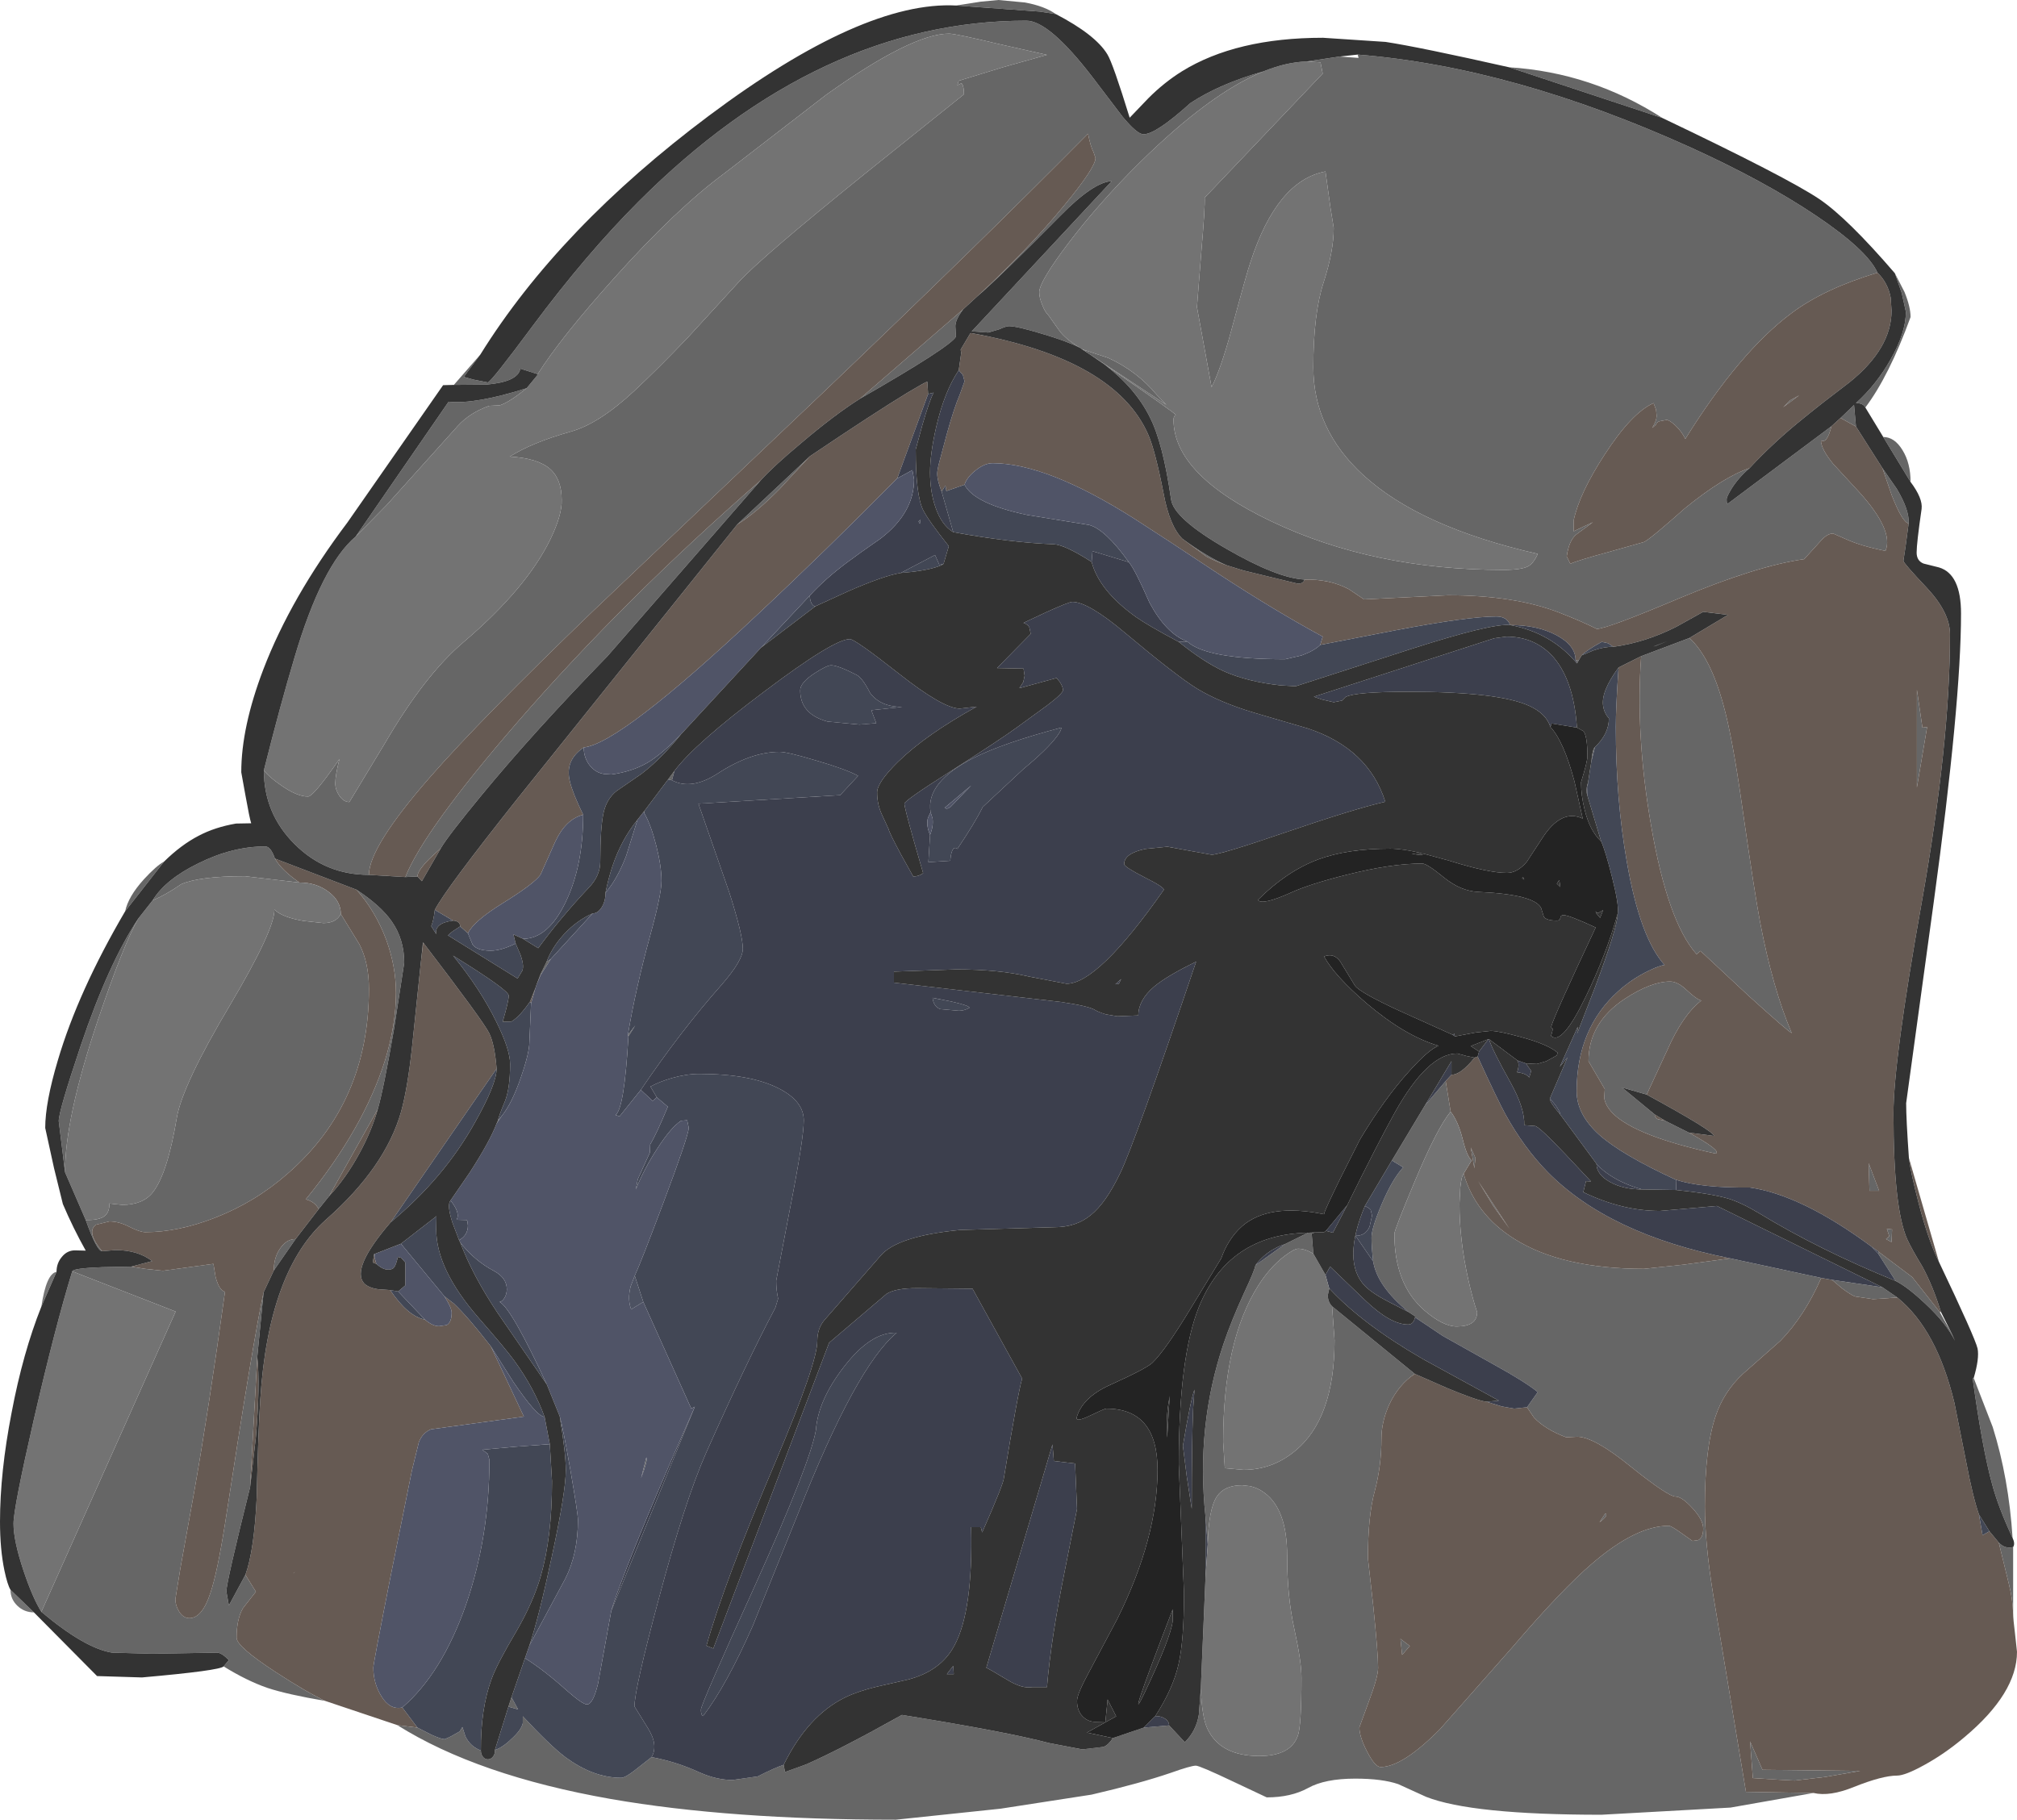 <?xml version="1.0" encoding="UTF-8" standalone="no"?>
<svg xmlns:ffdec="https://www.free-decompiler.com/flash" xmlns:xlink="http://www.w3.org/1999/xlink" ffdec:objectType="frame" height="330.0px" width="365.75px" xmlns="http://www.w3.org/2000/svg">
  <g transform="matrix(1.0, 0.0, 0.0, 1.0, -0.05, -0.2)">
    <use ffdec:characterId="1119" height="330.0" transform="matrix(1.0, 0.0, 0.0, 1.0, 0.05, 0.2)" width="365.75" xlink:href="#shape0"/>
  </g>
  <defs>
    <g id="shape0" transform="matrix(1.0, 0.0, 0.0, 1.0, -0.05, -0.2)">
      <path d="M338.3 74.1 Q337.9 73.3 336.6 73.3 340.35 69.9 342.9 65.35 345.65 60.5 345.65 56.75 L344.9 53.35 343.65 49.75 345.4 53.15 Q346.5 55.85 346.5 57.7 342.6 68.4 338.3 74.1 M301.5 21.6 L273.7 12.4 Q288.7 13.35 301.5 21.6 M191.5 2.75 L188.6 2.3 173.45 1.2 177.9 0.5 181.1 0.2 185.9 0.65 Q189.45 1.3 191.5 2.75 M87.15 64.5 L84.15 68.55 85.95 69.05 88.5 69.55 Q89.05 69.55 96.65 59.3 106.4 46.2 115.85 36.75 148.65 3.95 186.15 3.95 190.3 3.95 198.2 14.25 L203.6 21.35 Q206.25 24.55 207.4 24.55 209.65 24.55 215.9 18.9 221.2 15.4 229.15 13.15 219.5 17.1 206.8 29.6 199.5 36.8 193.75 44.35 188.5 51.3 188.5 53.2 188.5 54.2 189.05 55.5 189.55 56.8 190.15 57.35 L192.1 60.1 Q193.15 61.6 195.85 63.25 193.5 62.05 188.9 60.7 184.45 59.35 183.0 59.35 182.5 59.35 181.15 59.95 L179.25 60.5 176.25 60.3 201.65 33.05 Q198.35 33.2 192.3 39.35 181.25 50.55 177.2 54.0 186.4 45.5 192.95 37.55 198.7 30.6 198.7 28.85 L198.35 27.8 Q197.8 26.8 197.35 24.45 177.4 44.6 149.35 71.35 L107.55 111.05 Q87.2 130.65 78.1 141.05 66.95 153.8 66.95 158.85 59.05 158.85 53.5 153.3 47.9 147.75 47.9 139.9 48.75 141.05 51.0 142.6 53.9 144.65 55.9 144.65 56.9 144.65 61.6 137.85 60.85 140.85 60.85 142.25 60.85 143.4 61.55 144.45 62.35 145.65 63.4 145.65 L69.9 134.9 Q77.1 122.6 84.05 116.7 95.5 106.95 99.85 98.0 102.0 93.55 101.9 90.85 101.9 87.1 99.8 85.25 97.6 83.3 92.5 83.0 96.55 80.45 103.45 78.5 108.6 77.1 115.0 71.15 119.35 67.1 124.7 61.5 L134.0 51.35 Q138.0 46.95 156.9 31.7 L174.85 17.3 Q174.85 15.75 174.4 15.3 L173.65 15.65 173.9 14.85 181.9 12.4 189.9 10.15 181.45 8.25 Q173.3 6.3 172.15 6.3 165.4 6.3 149.85 17.4 L131.45 31.6 Q122.7 38.05 111.45 50.6 101.75 61.4 97.55 68.05 L94.4 67.05 Q94.0 69.45 88.2 69.95 L82.35 70.0 87.15 64.5 M237.0 11.35 L243.0 10.45 246.4 10.7 246.25 10.1 Q274.4 12.35 306.65 26.95 320.05 33.05 329.35 39.3 338.65 45.55 340.5 49.65 330.75 52.6 324.9 57.0 315.5 64.0 305.65 79.8 305.05 78.5 303.85 77.35 302.75 76.35 302.25 76.35 L300.95 76.6 Q300.35 76.85 300.35 77.2 L299.65 77.8 Q300.45 76.55 300.45 75.55 L300.35 74.5 299.9 73.3 Q295.95 75.05 291.05 82.6 286.45 89.65 285.4 94.6 L285.4 96.55 288.9 94.9 285.85 97.15 Q284.55 98.25 284.15 101.1 L284.8 102.45 Q286.05 101.85 291.95 100.25 L298.15 98.5 Q299.25 98.0 305.55 92.4 312.55 86.7 317.3 85.1 315.35 86.75 314.05 88.8 313.15 90.3 313.15 90.7 313.15 91.7 313.35 91.55 L332.15 77.5 Q331.35 80.75 330.25 80.05 330.25 81.6 332.45 84.3 L337.15 89.4 Q343.5 96.4 341.95 100.1 337.6 99.25 334.85 98.0 L332.45 96.95 Q331.4 96.95 330.25 98.25 L327.2 101.6 Q318.65 102.8 304.55 108.7 291.4 114.25 289.6 114.25 286.6 112.75 282.55 111.2 274.5 108.15 262.6 108.15 L247.4 108.9 244.65 107.05 Q241.2 105.2 236.6 105.3 231.65 105.05 222.4 99.7 212.85 94.2 212.4 90.75 210.95 80.55 208.55 75.85 205.95 70.6 200.35 66.3 213.45 75.3 213.25 75.45 212.85 75.7 212.85 76.3 212.85 86.3 230.6 94.75 249.05 103.55 272.65 103.55 275.9 103.55 277.15 102.9 278.15 102.35 278.9 100.65 257.55 95.8 247.25 86.35 238.2 78.05 238.2 66.8 238.2 57.15 240.05 51.45 241.9 45.75 241.9 41.55 L241.3 37.8 240.4 31.3 Q231.6 32.95 226.8 47.75 226.1 49.75 223.35 60.05 221.4 67.2 219.75 70.4 L217.1 55.9 217.9 45.75 Q218.6 37.65 218.5 36.05 L239.9 13.55 239.5 11.5 237.0 11.35 M333.8 76.0 L336.25 73.65 336.6 77.55 333.8 76.0 M341.4 85.1 L344.0 88.85 Q346.3 92.7 346.15 95.1 345.05 95.0 343.1 90.05 L341.4 85.1 M353.95 242.0 L354.55 243.35 Q353.05 240.25 349.15 236.6 345.9 233.55 343.8 232.5 L340.6 227.5 340.7 227.2 346.8 231.8 351.8 238.15 353.95 242.0 M287.9 142.45 L288.0 142.2 287.95 142.85 287.9 142.45 M288.6 138.4 L288.75 137.2 Q288.95 135.95 289.25 135.7 L288.6 138.4 M297.65 119.2 L306.4 115.9 Q310.2 119.4 312.55 128.0 314.2 133.9 315.95 146.35 318.2 162.1 319.2 167.35 321.5 179.45 324.95 187.55 324.35 187.3 317.2 180.85 L308.4 172.65 307.7 173.25 Q302.45 167.35 299.45 149.9 296.6 133.5 297.65 119.2 M286.35 119.9 L286.05 120.45 285.75 119.9 286.35 119.9 M214.45 97.9 Q218.95 101.2 222.45 102.7 220.25 101.9 218.85 101.15 L214.45 97.9 M174.7 56.3 Q173.15 58.35 173.3 59.6 L173.4 61.25 Q172.45 63.05 156.0 72.5 L174.7 56.3 M138.0 87.3 L110.2 119.2 Q96.85 132.9 87.3 144.5 81.25 151.85 80.0 154.0 L77.85 156.0 Q75.7 158.2 75.75 159.15 L73.55 159.25 Q77.0 150.65 93.85 131.2 113.25 108.85 138.0 87.3 M64.55 97.5 L81.4 73.05 Q86.25 73.55 95.55 70.6 92.4 73.15 90.7 73.7 L88.75 73.8 Q85.25 75.05 83.1 77.4 L70.15 91.8 64.55 97.5 M29.8 156.45 L22.75 165.45 Q23.3 162.8 26.15 159.65 28.4 157.2 29.8 156.45 M40.6 302.4 L41.55 301.25 Q40.2 299.9 39.4 299.9 L27.65 300.1 20.35 299.9 Q15.4 299.1 7.55 292.5 L31.9 238.05 13.15 230.75 Q13.3 230.2 18.6 230.0 L23.85 229.9 26.35 230.3 29.6 230.65 38.75 229.4 39.15 231.8 Q39.8 234.25 40.85 234.45 37.9 255.8 35.25 270.8 L32.75 284.65 31.85 290.2 Q31.85 291.35 32.5 292.4 33.25 293.65 34.4 293.65 36.7 293.65 38.2 289.1 39.45 285.4 40.85 276.55 46.0 242.95 47.85 234.55 L46.7 246.3 45.4 269.9 Q41.1 287.15 41.1 288.8 L41.55 291.35 44.55 285.8 46.45 288.85 44.1 291.85 Q42.95 293.85 42.95 297.2 42.95 298.8 50.0 303.4 55.6 307.05 59.0 308.65 52.2 307.5 48.55 306.3 44.8 305.0 40.6 302.4 M18.55 227.1 Q17.6 227.05 15.6 221.45 18.05 221.5 19.05 220.7 19.9 220.0 19.9 218.45 L22.2 218.7 Q25.9 218.7 27.7 216.5 30.4 213.15 32.1 202.95 33.1 197.0 41.8 182.4 49.9 168.7 49.8 165.15 51.25 166.55 55.05 167.2 L58.7 167.6 Q61.0 167.6 61.85 165.95 L65.2 171.4 Q66.95 174.75 66.95 179.55 66.95 200.2 52.25 213.0 46.35 218.2 39.0 221.05 32.35 223.65 26.4 223.65 25.45 223.65 23.55 222.7 21.65 221.7 19.9 221.7 L17.45 222.3 Q15.65 223.6 18.55 227.1 M11.85 212.8 L10.7 203.5 Q10.7 201.7 14.7 189.8 19.75 174.85 25.15 166.75 22.5 171.3 17.8 185.2 11.8 203.05 11.85 212.8 M27.75 163.45 Q30.05 159.7 35.95 156.8 42.15 153.7 48.15 153.7 49.15 153.7 49.9 155.9 51.1 158.0 54.35 160.25 L44.45 159.1 Q36.2 159.1 32.9 160.55 30.1 162.5 27.75 163.45 M64.7 161.55 Q69.05 164.4 71.05 167.25 73.35 170.5 73.35 174.8 L71.5 186.8 Q69.6 197.75 68.55 201.35 L59.7 217.15 57.85 219.45 Q57.1 218.1 55.5 217.7 65.95 204.9 69.85 192.55 71.85 186.1 71.85 180.25 71.85 175.5 70.1 170.65 68.15 165.45 64.7 161.55 M53.65 224.9 L49.7 230.6 Q49.7 228.25 50.85 226.6 52.0 224.9 53.65 224.9 M76.45 173.95 L76.75 171.1 76.8 171.15 76.45 173.95 M87.25 317.65 Q87.25 318.35 87.65 318.85 88.05 319.3 88.6 319.25 89.15 319.2 89.5 318.7 89.85 318.2 89.8 317.55 91.15 317.15 92.85 315.5 94.6 313.9 94.85 312.7 L94.85 311.45 Q99.85 316.8 102.5 318.8 107.6 322.6 112.7 322.6 113.35 322.6 114.95 321.4 L118.2 318.85 Q122.75 319.7 126.85 321.6 130.0 323.0 132.9 323.0 L137.45 322.35 Q140.6 320.75 142.15 320.25 L142.4 321.55 146.15 320.2 Q152.15 317.6 163.6 311.2 182.55 314.25 190.3 316.3 L196.3 317.45 200.15 317.0 Q201.05 316.65 201.85 315.4 L207.45 313.5 212.05 313.1 214.9 316.15 Q217.0 314.05 217.45 311.1 L217.8 306.4 Q218.0 311.5 218.95 313.6 221.25 318.65 228.4 318.65 234.1 318.65 235.4 314.95 236.05 313.1 236.05 304.45 236.05 301.5 234.75 295.6 233.45 289.7 233.45 282.3 233.45 274.05 229.45 271.0 228.15 270.0 226.65 269.7 L225.3 269.55 Q222.05 269.55 220.7 271.6 219.2 273.9 219.05 280.3 L218.65 275.25 Q216.9 258.85 221.9 243.95 223.3 239.8 225.65 234.65 227.6 230.5 227.7 229.65 L233.0 225.85 237.25 223.75 238.5 223.7 237.9 223.9 238.2 227.55 Q236.7 226.65 235.45 226.65 234.75 226.65 232.95 228.0 230.4 229.95 228.3 233.2 221.85 243.25 221.85 261.7 L222.15 266.45 225.55 266.75 Q230.7 266.75 234.8 263.4 242.05 257.55 242.05 243.25 L241.6 237.1 256.6 249.35 Q253.65 251.3 251.95 254.95 250.55 258.05 250.55 261.05 250.55 266.05 249.35 270.55 248.1 275.05 248.1 282.8 L249.05 291.25 Q249.95 300.1 249.95 302.65 249.95 304.3 248.25 308.8 L246.55 313.45 Q246.55 315.15 247.95 317.85 249.4 320.65 250.4 320.65 254.35 320.65 261.15 313.8 L274.4 298.8 Q283.3 288.4 288.75 283.75 296.7 276.9 302.65 276.9 303.1 276.9 305.05 278.3 L306.95 279.65 308.0 279.5 Q308.9 279.05 308.9 277.4 308.9 275.8 306.9 273.65 305.0 271.6 303.9 271.6 302.55 271.6 295.8 266.2 289.1 260.75 286.05 260.75 L284.05 260.85 Q280.2 259.4 278.2 257.25 L276.95 255.4 278.9 252.65 Q276.55 250.75 271.1 247.75 L261.65 242.45 256.65 239.1 256.65 238.9 255.5 238.15 Q249.8 233.5 249.05 228.95 248.75 226.35 248.75 224.65 248.75 222.95 250.55 218.7 252.5 214.05 254.5 211.9 L252.45 210.65 258.45 200.65 262.2 196.25 263.1 201.8 Q260.65 204.75 256.55 214.55 252.9 223.25 252.9 223.95 252.9 233.1 258.3 237.8 261.7 240.75 264.2 240.75 267.9 240.75 267.9 238.15 267.1 235.8 266.3 232.25 264.7 225.1 264.7 218.5 L264.85 215.55 Q265.1 213.3 265.45 213.05 267.65 220.5 274.7 224.9 283.3 230.3 298.15 230.3 L305.3 229.55 313.8 228.4 330.3 231.95 Q327.25 238.9 322.9 243.35 L316.1 249.35 Q312.65 252.55 311.15 257.0 309.2 262.75 309.2 273.4 309.2 279.95 310.7 289.35 L316.65 325.15 328.9 325.35 313.85 328.0 290.45 329.3 Q266.9 329.3 258.65 326.05 L253.6 323.75 Q250.7 322.75 245.8 322.75 240.3 322.75 237.25 324.45 234.15 326.15 229.75 326.15 L223.7 323.3 Q217.6 320.4 216.9 320.4 216.0 320.4 212.35 321.7 206.8 323.6 198.0 325.65 L181.5 328.2 162.5 330.2 Q132.4 330.2 110.85 326.45 86.65 322.2 72.1 313.05 L75.75 313.5 78.3 314.8 Q80.05 315.6 80.7 315.6 L81.8 315.1 83.4 314.2 83.9 313.4 84.45 315.1 Q85.35 316.95 87.25 317.65 M92.25 309.7 L92.8 308.0 94.0 310.2 92.25 309.7 M90.1 203.95 L90.35 203.4 91.05 202.55 90.1 203.95 M98.1 176.8 L99.15 174.65 99.95 174.1 98.1 177.0 98.1 176.8 M116.75 147.45 L116.95 147.2 116.9 147.7 116.75 147.45 M121.2 141.55 L122.35 140.0 121.9 141.7 121.2 141.55 M341.4 233.65 L344.1 235.5 339.7 235.8 336.7 235.35 Q336.1 235.35 334.1 233.85 L332.25 232.3 341.4 233.65 M362.5 279.95 Q363.65 281.15 365.1 280.75 L365.1 292.75 Q365.0 290.15 364.35 287.55 L362.5 279.95 M365.0 279.1 Q362.45 273.65 361.3 269.4 359.5 262.85 357.75 250.1 L357.95 250.1 361.4 259.0 Q364.3 268.25 365.0 279.1 M346.5 87.6 L341.55 79.45 Q343.6 79.45 345.05 81.85 346.5 84.2 346.5 87.6 M324.65 72.8 L326.3 71.9 323.4 74.05 324.65 72.8 M338.9 211.15 L340.8 216.15 339.05 216.15 338.9 211.15 M347.65 125.3 L348.65 132.15 349.5 132.05 347.65 143.0 347.65 125.3 M342.65 224.4 L342.2 223.05 343.15 223.15 343.05 225.45 342.05 224.9 342.65 224.4 M331.0 322.45 L325.5 323.1 322.6 322.95 317.9 322.65 317.4 316.0 319.65 321.15 337.35 321.35 331.0 322.45 M196.15 63.45 L196.45 63.6 201.0 65.1 Q206.25 67.5 209.85 71.85 L211.55 73.6 197.5 64.35 196.45 63.6 196.15 63.45 M133.75 95.3 L146.9 82.95 141.45 88.85 Q137.05 93.3 133.75 95.3 M300.35 117.3 L299.85 117.45 302.35 116.5 300.35 117.3 M306.3 205.6 Q312.35 208.95 311.15 209.4 296.65 206.25 292.5 202.1 291.15 200.7 290.95 199.3 L291.05 197.7 288.1 192.65 Q288.1 185.7 294.65 181.35 299.45 178.2 302.9 178.2 304.25 178.2 305.85 179.7 307.65 181.4 308.55 181.65 305.2 184.25 302.4 190.6 L298.65 198.7 294.15 197.4 300.1 202.3 Q300.1 202.8 300.65 203.15 L302.0 203.45 306.3 205.6 M113.9 187.9 L115.25 186.15 114.0 188.15 113.9 187.9 M116.3 268.25 L117.25 264.5 Q117.55 264.95 116.3 268.25 M53.15 285.55 L53.3 285.45 Q53.65 285.15 53.4 285.4 L53.15 285.55 M266.75 208.3 L267.6 210.2 267.4 212.05 266.75 208.3 M270.8 218.85 L268.1 214.4 273.75 223.0 270.8 218.85 M241.05 233.75 L241.1 233.85 241.05 233.75 M291.15 274.65 Q291.8 275.0 290.1 276.25 L291.15 274.65 M254.0 297.4 L255.7 298.7 254.3 300.3 254.0 297.4" fill="#666666" fill-rule="evenodd" stroke="none"/>
      <path d="M340.5 49.65 Q342.4 51.5 342.9 54.2 L343.05 56.55 Q343.05 63.4 335.4 69.55 330.25 73.45 327.2 75.95 321.65 80.4 317.3 85.1 312.55 86.7 305.55 92.4 299.25 98.0 298.15 98.5 L291.95 100.25 Q286.05 101.85 284.8 102.45 L284.15 101.1 Q284.55 98.25 285.85 97.15 L288.9 94.9 285.4 96.55 285.4 94.6 Q286.45 89.65 291.05 82.6 295.95 75.05 299.9 73.3 L300.35 74.5 300.45 75.55 Q300.45 76.55 299.65 77.8 L300.35 77.2 Q300.35 76.85 300.95 76.6 L302.25 76.35 Q302.75 76.35 303.85 77.35 305.05 78.5 305.65 79.8 315.5 64.0 324.9 57.0 330.75 52.6 340.5 49.65 M332.15 77.5 L333.8 76.0 336.6 77.55 341.4 85.1 343.1 90.05 Q345.05 95.0 346.15 95.1 L345.6 99.25 345.2 101.9 Q345.2 102.3 349.45 106.8 353.65 111.3 353.65 115.2 353.65 134.95 348.55 163.7 343.4 192.5 343.4 202.15 343.4 219.35 345.9 224.95 346.7 226.7 348.65 229.9 350.55 233.4 352.0 238.1 L351.8 238.15 346.8 231.8 340.7 227.2 339.45 226.3 Q326.75 216.9 317.35 215.55 308.6 215.65 303.95 214.15 294.15 209.65 290.05 206.0 285.95 202.3 285.95 198.1 285.95 186.7 293.55 179.9 296.0 177.7 299.0 176.25 301.1 175.25 301.9 175.2 297.45 170.3 295.05 156.5 293.05 145.1 293.05 132.05 293.05 128.5 293.55 121.25 L297.65 119.2 Q296.6 133.5 299.45 149.9 302.45 167.35 307.7 173.25 L308.4 172.65 317.2 180.85 Q324.35 187.3 324.95 187.55 321.5 179.45 319.2 167.35 318.2 162.1 315.95 146.35 314.2 133.9 312.55 128.0 310.2 119.4 306.4 115.9 L313.4 111.7 308.9 111.15 304.05 113.85 Q298.45 116.7 292.6 117.5 L291.65 116.85 290.5 116.6 Q287.7 118.15 286.85 119.05 L286.35 119.9 285.75 119.9 Q285.75 117.25 282.3 115.4 278.8 113.55 273.9 113.55 273.3 112.0 271.4 112.0 266.25 112.0 253.1 114.5 L239.45 117.15 239.9 115.65 Q231.4 111.05 221.2 104.4 210.5 97.3 205.8 94.3 189.9 84.2 180.05 84.2 178.55 84.2 176.9 85.55 175.35 86.8 174.95 88.1 L171.65 89.25 171.5 88.25 170.8 89.35 Q170.0 87.35 170.0 86.1 170.0 85.45 170.35 84.1 L171.7 79.05 Q173.0 74.3 174.15 71.6 L174.95 69.35 174.65 68.2 173.9 67.35 174.35 64.2 174.25 63.6 176.0 60.65 176.15 60.6 Q202.35 65.35 208.3 79.1 209.55 82.0 211.05 89.7 212.15 95.6 214.45 97.9 L218.85 101.15 Q220.25 101.9 222.45 102.7 L225.5 103.65 235.4 106.05 Q236.4 106.05 236.6 105.3 241.2 105.2 244.65 107.05 L247.4 108.9 262.6 108.15 Q274.5 108.15 282.55 111.2 286.6 112.75 289.6 114.25 291.4 114.25 304.55 108.7 318.65 102.8 327.2 101.6 L330.25 98.25 Q331.4 96.95 332.45 96.95 L334.85 98.0 Q337.6 99.25 341.95 100.1 343.5 96.4 337.15 89.4 L332.45 84.3 Q330.25 81.6 330.25 80.05 331.35 80.75 332.15 77.5 M235.0 124.65 L232.35 124.5 235.0 124.65 M177.2 54.0 L174.7 56.3 156.0 72.5 Q151.4 75.4 145.45 80.45 140.3 84.75 138.0 87.3 113.25 108.85 93.85 131.2 77.0 150.65 73.55 159.25 L66.95 158.85 Q66.95 153.8 78.1 141.05 87.2 130.65 107.55 111.05 L149.35 71.35 Q177.4 44.6 197.35 24.45 197.8 26.8 198.35 27.8 L198.7 28.85 Q198.7 30.6 192.95 37.55 186.4 45.5 177.2 54.0 M80.0 154.0 L76.55 160.0 75.75 159.15 Q75.7 158.2 77.85 156.0 L80.0 154.0 M23.85 229.9 L27.65 228.9 Q25.05 226.9 21.0 226.9 L18.55 227.1 Q15.65 223.6 17.45 222.3 L19.9 221.7 Q21.65 221.7 23.55 222.7 25.45 223.65 26.4 223.65 32.35 223.65 39.0 221.05 46.35 218.2 52.25 213.0 66.95 200.2 66.95 179.55 66.95 174.75 65.2 171.4 L61.85 165.95 Q61.85 163.6 59.65 161.95 57.45 160.25 54.35 160.25 51.1 158.0 49.9 155.9 L64.7 161.55 Q68.15 165.45 70.1 170.65 71.85 175.5 71.85 180.25 71.85 186.1 69.85 192.55 65.95 204.9 55.5 217.7 57.1 218.1 57.85 219.45 L53.65 224.9 Q52.0 224.9 50.85 226.6 49.7 228.25 49.7 230.6 L47.85 234.55 Q46.0 242.95 40.85 276.55 39.45 285.4 38.2 289.1 36.7 293.65 34.4 293.65 33.25 293.65 32.5 292.4 31.85 291.35 31.85 290.2 L32.75 284.65 35.25 270.8 Q37.9 255.8 40.85 234.45 39.8 234.25 39.15 231.8 L38.75 229.4 29.6 230.65 26.35 230.3 23.85 229.9 M68.55 201.35 Q67.45 205.3 65.2 209.4 62.75 213.9 59.7 217.15 L68.55 201.35 M46.7 246.3 Q47.25 251.3 46.45 260.8 L45.4 269.9 46.7 246.3 M44.55 285.8 Q46.15 281.35 46.6 271.75 46.85 260.1 47.25 253.95 48.75 230.55 59.25 221.3 69.95 211.85 72.8 201.75 73.95 197.55 74.75 190.25 L76.35 174.85 76.45 173.95 76.8 171.15 Q87.7 185.4 88.75 187.55 89.75 189.55 90.1 194.0 L70.9 221.85 Q63.7 230.2 66.05 232.9 66.85 233.75 68.65 234.0 L70.8 234.15 Q74.05 238.95 77.1 239.5 78.5 240.7 79.65 240.7 L81.05 240.5 Q81.95 240.0 81.95 238.25 81.95 237.35 80.65 235.3 L82.35 236.6 Q84.9 239.0 89.05 244.35 L95.05 257.1 78.2 259.4 Q76.65 260.05 76.0 261.75 L74.75 266.85 70.9 285.95 Q67.75 301.9 67.75 302.6 67.75 305.45 69.2 307.8 70.75 310.35 73.0 309.85 L75.75 313.5 72.1 313.05 59.0 308.65 Q55.6 307.05 50.0 303.4 42.95 298.8 42.95 297.2 42.95 293.85 44.1 291.85 L46.45 288.85 44.55 285.8 M68.3 229.4 L67.65 229.15 67.9 227.6 67.95 228.2 68.3 229.4 M96.15 181.85 L97.15 179.35 96.35 182.15 96.15 181.85 M97.35 178.75 L98.1 176.8 98.1 177.0 97.35 178.75 M344.1 235.5 Q351.25 241.3 354.45 254.6 L356.6 265.4 Q357.8 271.7 358.9 274.85 L359.55 278.6 360.8 277.9 362.5 279.95 364.35 287.55 Q365.0 290.15 365.1 292.75 365.1 293.8 365.45 296.55 L365.8 299.75 Q365.8 307.25 356.25 315.25 352.7 318.25 348.95 320.3 345.5 322.2 344.05 322.2 341.4 322.2 336.25 324.25 331.85 326.05 328.9 325.35 L316.65 325.15 310.7 289.35 Q309.2 279.95 309.2 273.4 309.2 262.75 311.15 257.0 312.65 252.55 316.1 249.35 L322.9 243.35 Q327.25 238.9 330.3 231.95 L332.25 232.3 334.1 233.85 Q336.1 235.35 336.7 235.35 L339.7 235.8 344.1 235.5 M351.65 229.05 Q349.7 225.15 347.95 218.35 346.55 213.0 346.2 210.2 L351.65 229.05 M324.65 72.8 L323.4 74.05 326.3 71.9 324.65 72.8 M347.65 125.3 L347.65 143.0 349.5 132.05 348.65 132.15 347.65 125.3 M338.9 211.15 L339.05 216.15 340.8 216.15 338.9 211.15 M342.65 224.4 L342.05 224.9 343.05 225.45 343.15 223.15 342.2 223.05 342.65 224.4 M331.0 322.45 L337.35 321.35 319.65 321.15 317.4 316.0 317.9 322.65 322.6 322.95 325.5 323.1 331.0 322.45 M83.5 168.2 Q83.5 167.75 83.15 167.45 82.75 167.15 82.2 167.15 L78.9 165.2 Q80.8 161.5 93.95 144.95 L133.75 95.3 Q137.05 93.3 141.45 88.85 L146.9 82.95 Q158.55 75.1 164.55 71.45 167.55 69.65 168.2 69.4 L168.35 71.65 162.75 86.95 Q149.85 100.0 137.3 111.75 112.5 135.05 105.9 135.75 102.4 138.1 103.4 141.95 103.9 144.05 105.8 147.95 102.65 148.75 100.75 152.8 L98.05 158.85 Q96.85 160.5 91.2 164.0 85.95 167.25 84.9 169.45 L83.5 168.2 M268.0 191.8 Q271.55 199.55 273.05 202.3 276.4 208.35 280.65 212.7 291.8 224.05 313.8 228.4 L305.3 229.55 298.15 230.3 Q283.3 230.3 274.7 224.9 267.65 220.5 265.45 213.05 L266.9 210.65 Q266.05 209.9 265.3 206.85 264.45 203.5 263.1 201.8 L262.2 196.25 263.25 195.1 Q264.9 195.15 267.45 192.0 L268.0 191.8 M298.65 198.7 L302.4 190.6 Q305.2 184.25 308.55 181.65 307.65 181.4 305.85 179.7 304.25 178.2 302.9 178.2 299.45 178.2 294.65 181.35 288.1 185.7 288.1 192.65 L291.05 197.7 290.95 199.3 Q291.15 200.7 292.5 202.1 296.65 206.25 311.15 209.4 312.35 208.95 306.3 205.6 L310.85 206.2 Q310.75 205.3 298.65 198.7 M302.0 203.45 L300.65 203.15 Q300.1 202.8 300.1 202.3 L302.0 203.45 M71.75 162.7 L68.45 162.6 71.75 162.7 M53.15 285.55 L53.4 285.4 Q53.65 285.15 53.3 285.45 L53.15 285.55 M266.75 208.3 L267.4 212.05 267.6 210.2 266.75 208.3 M270.8 218.85 L273.75 223.0 268.1 214.4 270.8 218.85 M276.95 255.4 L278.2 257.25 Q280.2 259.4 284.05 260.85 L286.05 260.75 Q289.1 260.75 295.8 266.2 302.55 271.6 303.9 271.6 305.0 271.6 306.9 273.65 308.9 275.8 308.9 277.4 308.9 279.05 308.0 279.5 L306.95 279.65 305.05 278.3 Q303.1 276.9 302.65 276.9 296.7 276.9 288.75 283.75 283.3 288.4 274.4 298.8 L261.15 313.8 Q254.35 320.65 250.4 320.65 249.4 320.65 247.95 317.85 246.55 315.15 246.55 313.45 L248.25 308.8 Q249.95 304.3 249.95 302.65 249.95 300.1 249.05 291.25 L248.1 282.8 Q248.1 275.05 249.35 270.55 250.55 266.05 250.55 261.05 250.55 258.05 251.95 254.95 253.65 251.3 256.6 249.35 L262.4 251.9 Q268.05 254.25 269.6 254.4 L272.35 255.25 274.6 255.65 276.95 255.4 M291.15 274.65 L290.1 276.25 Q291.8 275.0 291.15 274.65 M254.0 297.4 L254.3 300.3 255.7 298.7 254.0 297.4" fill="#665a53" fill-rule="evenodd" stroke="none"/>
      <path d="M304.0 216.0 L297.85 215.9 Q296.0 215.45 293.75 214.35 290.95 212.9 289.55 211.25 L283.0 202.35 Q282.95 201.8 282.05 200.55 L281.1 199.4 284.3 191.95 282.9 193.65 286.15 186.4 286.05 187.6 289.3 179.2 Q293.4 168.25 293.4 165.85 293.65 164.3 292.35 159.2 291.2 154.6 290.4 152.8 L287.9 144.5 287.95 142.85 288.0 142.2 288.6 138.4 289.25 135.7 Q291.8 133.3 291.8 130.45 290.95 129.55 290.75 128.2 290.35 125.6 293.55 121.25 293.05 128.5 293.05 132.05 293.05 145.1 295.05 156.5 297.45 170.3 301.9 175.2 301.1 175.25 299.0 176.25 296.0 177.7 293.55 179.9 285.95 186.7 285.95 198.1 285.95 202.3 290.05 206.0 294.15 209.65 303.95 214.15 L304.0 216.0 M292.6 117.5 Q291.05 117.45 289.0 118.15 L286.85 119.05 Q287.7 118.15 290.5 116.6 L291.65 116.85 292.6 117.5 M273.9 113.55 Q270.55 113.2 255.75 117.95 L235.0 124.65 232.35 124.5 Q226.25 123.85 221.9 121.9 218.25 120.2 213.8 116.6 L215.35 116.55 Q218.85 119.75 233.1 119.75 L236.1 119.05 Q238.4 118.2 239.45 117.15 L253.1 114.5 Q266.25 112.0 271.4 112.0 273.3 112.0 273.9 113.55 M198.0 102.1 Q193.15 99.0 191.15 98.9 183.25 98.6 172.9 96.7 L170.8 89.35 171.5 88.25 171.65 89.25 174.95 88.1 Q176.75 91.6 186.4 93.6 L197.55 95.4 Q200.5 96.2 204.75 102.15 L198.15 100.15 198.0 102.1 M90.1 194.0 Q90.1 196.8 86.15 203.8 80.55 213.85 70.9 221.85 L90.1 194.0 M70.8 234.15 L72.25 234.4 77.1 239.5 Q74.05 238.95 70.8 234.15 M67.9 227.6 L68.0 227.6 67.95 228.2 67.9 227.6 M72.75 225.75 L79.2 220.75 79.15 223.15 Q79.15 230.35 86.8 239.15 91.75 244.8 93.3 246.95 96.9 251.9 98.8 257.15 97.4 257.1 93.1 250.75 L89.05 244.35 Q84.9 239.0 82.35 236.6 L80.65 235.3 72.75 225.75 M99.75 262.1 L100.15 268.8 Q100.15 279.0 98.1 286.05 96.75 290.75 93.65 296.1 90.15 302.0 89.2 304.65 87.2 310.1 87.25 317.65 85.35 316.95 84.45 315.1 L83.9 313.4 83.4 314.2 81.8 315.1 80.7 315.6 Q80.05 315.6 78.3 314.8 L75.75 313.5 73.0 309.85 Q80.15 303.7 84.5 291.35 88.8 279.0 88.8 264.95 L88.5 263.85 87.5 263.1 93.6 262.55 99.75 262.1 M89.8 317.55 L92.25 309.7 94.0 310.2 92.8 308.0 95.25 300.9 Q98.8 303.15 102.8 306.75 105.7 309.3 106.5 309.3 107.6 309.25 108.5 305.5 L110.9 292.3 126.05 255.3 125.4 255.65 116.7 236.3 115.15 231.55 Q116.25 229.2 120.35 218.3 124.8 206.45 124.95 204.75 L124.65 203.35 123.55 203.45 Q121.7 204.65 119.2 208.55 116.85 212.15 115.35 215.9 L115.7 214.05 117.9 209.2 117.95 207.75 Q119.05 205.95 121.15 200.9 L119.15 199.2 118.0 197.25 Q119.65 196.35 121.9 195.7 124.55 194.95 126.85 194.95 136.1 194.95 141.2 197.55 145.8 199.85 145.8 203.4 145.8 206.7 143.3 219.4 L140.8 232.45 Q140.8 234.2 141.15 235.7 L140.65 237.35 Q135.35 247.35 128.1 263.65 124.25 272.35 119.45 290.35 115.1 306.6 115.1 309.65 L117.45 313.45 Q119.5 316.65 118.2 318.85 L114.95 321.4 Q113.35 322.6 112.7 322.6 107.6 322.6 102.5 318.8 99.85 316.8 94.85 311.45 L94.85 312.7 Q94.6 313.9 92.85 315.5 91.15 317.15 89.8 317.55 M96.05 298.6 Q97.75 293.55 100.1 282.55 102.65 270.75 102.65 266.8 102.65 263.8 101.55 257.05 102.1 258.9 103.5 266.9 104.85 274.7 104.85 275.85 104.85 282.0 102.55 286.5 L96.05 298.6 M99.2 251.25 L90.25 238.25 Q85.75 231.5 83.5 225.5 86.05 228.8 89.65 230.7 91.95 231.95 91.95 234.0 91.95 234.8 91.6 235.45 91.2 236.2 90.65 236.3 92.8 237.45 99.2 251.25 M83.3 225.1 L82.1 221.95 Q81.05 218.7 81.75 217.9 83.55 220.15 82.85 221.4 L84.65 221.45 84.8 221.65 84.9 222.45 Q84.9 224.2 83.3 225.1 M90.35 203.4 Q90.45 202.7 91.6 199.95 92.55 197.6 92.55 193.15 92.55 190.55 90.05 185.5 87.15 179.55 82.2 173.5 92.3 179.75 92.3 180.75 92.3 181.75 91.2 185.5 L92.8 185.45 Q94.3 184.55 96.15 181.85 L96.35 182.15 96.05 189.1 Q96.05 191.1 94.55 195.45 92.9 200.3 91.05 202.55 L90.35 203.4 M99.15 174.65 Q100.15 172.0 102.3 169.65 104.6 167.15 107.5 165.85 L99.95 174.1 99.15 174.65 M109.85 162.1 Q110.3 159.75 111.1 157.3 112.7 152.5 115.65 148.85 L113.6 155.4 Q112.0 159.6 109.85 162.1 M116.95 147.2 L121.2 141.55 121.9 141.7 Q125.4 143.55 130.15 140.5 136.2 136.55 141.4 136.55 142.85 136.55 148.15 138.15 153.6 139.75 155.65 140.9 L152.4 144.4 126.7 145.95 132.25 161.9 Q134.75 169.7 134.75 172.25 134.75 174.4 130.85 178.85 123.5 187.15 116.25 197.85 L112.4 202.65 111.65 202.4 Q113.25 201.4 114.0 188.15 L115.25 186.15 113.9 187.9 Q115.3 179.55 117.95 169.85 120.0 162.4 120.0 159.95 120.0 157.3 119.05 153.55 118.1 149.8 116.9 147.7 L116.95 147.2 M358.9 274.85 L360.8 277.9 359.55 278.6 358.9 274.85 M340.7 227.2 L340.6 227.5 339.45 226.3 340.7 227.2 M171.15 102.45 Q170.8 102.75 169.65 103.1 167.35 103.8 163.4 104.1 L169.6 100.85 170.4 102.65 171.15 102.45 M147.9 110.15 L138.05 117.65 146.9 108.2 Q146.9 109.0 147.2 109.6 147.5 110.15 147.9 110.15 M123.55 133.35 Q119.9 137.85 116.35 140.55 L111.85 143.65 Q110.15 145.0 109.55 147.35 108.9 150.0 108.9 156.45 108.9 159.0 106.85 161.15 101.75 166.55 97.65 172.15 L94.9 170.45 Q99.4 170.45 102.6 163.85 105.8 157.25 105.8 147.95 103.9 144.05 103.4 141.95 102.4 138.1 105.9 135.75 105.9 137.75 107.15 139.2 108.4 140.6 110.15 140.6 L110.9 140.65 Q114.6 140.15 117.4 138.55 120.05 137.0 123.55 133.35 M93.55 171.3 L94.45 173.4 Q95.25 175.7 94.6 176.5 L93.9 177.65 81.4 169.9 Q81.0 169.95 82.2 169.05 L83.5 168.2 84.9 169.45 85.75 171.5 Q86.55 172.6 89.05 172.6 90.95 172.6 93.55 171.3 M82.2 167.15 Q78.8 167.6 79.15 169.6 L78.25 168.15 Q78.65 167.25 78.9 165.2 L82.2 167.15 M166.6 94.75 L166.95 94.45 166.85 95.2 166.6 94.75 M168.8 147.5 Q167.85 142.05 176.7 137.6 182.1 134.9 192.5 132.15 192.55 132.6 191.7 133.75 190.0 136.05 185.65 139.65 L178.25 146.55 Q176.85 149.4 173.65 154.15 173.4 153.9 173.1 154.0 172.55 154.25 172.35 156.3 L168.4 156.55 168.7 151.6 Q169.35 150.0 169.15 148.6 L168.8 147.5 M176.15 142.65 L171.4 146.65 Q171.65 147.1 172.45 146.5 L176.15 142.65 M173.95 183.5 L170.55 183.2 Q169.35 182.75 169.15 181.15 L172.45 181.8 Q175.8 182.55 175.85 182.95 174.9 183.5 173.95 183.5 M150.75 120.85 Q152.0 120.85 155.4 122.6 156.45 123.15 157.85 125.9 159.75 128.4 163.65 128.4 L158.05 129.0 158.95 131.35 155.9 131.6 150.1 131.05 Q145.15 129.7 145.15 125.4 145.15 124.0 147.75 122.3 150.0 120.85 150.75 120.85 M153.1 248.05 Q158.0 241.7 162.65 241.9 155.25 248.05 144.8 274.6 L136.55 295.05 Q131.75 305.9 127.55 311.4 127.15 311.25 127.15 310.25 127.15 309.3 136.9 287.85 146.95 265.6 148.0 259.55 148.4 254.1 153.1 248.05 M247.55 218.9 L252.45 210.65 254.5 211.9 Q252.5 214.05 250.55 218.7 248.75 222.95 248.75 224.65 248.75 226.35 249.05 228.95 L245.85 224.3 Q247.65 224.35 248.4 222.65 L248.85 220.65 248.6 219.6 Q248.4 219.3 247.55 218.9" fill="#424755" fill-rule="evenodd" stroke="none"/>
      <path d="M343.8 232.5 Q330.0 226.9 319.0 220.2 315.85 218.3 313.4 217.55 310.3 216.65 304.0 216.0 L303.95 214.15 Q308.6 215.65 317.35 215.55 326.75 216.9 339.45 226.3 L340.6 227.5 343.8 232.5 M297.85 215.9 Q294.4 215.9 292.0 214.55 289.55 213.2 289.55 211.25 290.95 212.9 293.75 214.35 296.0 215.45 297.85 215.9 M283.0 202.35 L281.95 201.05 Q280.95 199.7 281.1 199.4 L282.05 200.55 Q282.95 201.8 283.0 202.35 M281.2 132.05 Q280.45 129.65 277.45 128.25 271.9 125.65 255.5 125.65 245.8 125.65 244.05 126.6 L243.4 127.25 241.9 127.55 239.75 127.05 238.3 126.55 271.0 115.95 273.2 115.65 Q278.1 115.65 281.35 118.95 285.4 123.2 286.0 132.15 L281.4 131.4 281.2 132.05 M287.9 144.5 Q287.6 143.6 287.9 142.45 L287.95 142.85 287.9 144.5 M286.05 120.45 L286.0 120.5 Q281.35 114.95 273.9 113.55 278.8 113.55 282.3 115.4 285.75 117.25 285.75 119.9 L286.05 120.45 M213.8 116.6 Q208.25 113.65 206.05 112.1 199.35 107.3 198.0 102.1 L198.15 100.15 204.75 102.15 Q205.9 103.55 208.5 109.5 211.5 115.1 215.35 116.55 L213.8 116.6 M172.9 96.7 Q170.75 95.4 169.65 92.1 168.7 89.3 168.7 85.85 168.7 82.55 169.8 77.7 171.3 71.2 173.9 67.35 L174.65 68.2 174.95 69.35 174.15 71.6 Q173.0 74.3 171.7 79.05 L170.35 84.1 Q170.0 85.45 170.0 86.1 170.0 87.35 170.8 89.35 L172.9 96.7 M122.35 140.0 Q126.05 135.05 138.65 125.6 151.25 116.1 154.15 116.1 155.1 116.1 163.1 122.4 171.1 128.7 174.1 128.7 L177.15 128.35 Q167.9 133.45 162.85 138.4 159.1 142.1 159.1 143.9 159.1 146.2 160.1 148.2 L161.2 150.6 Q161.3 151.2 163.45 155.2 L165.65 159.15 Q166.65 159.15 167.45 158.55 L165.75 152.65 Q164.05 146.6 164.05 145.95 164.05 145.4 171.75 140.5 181.55 134.25 184.4 132.15 L189.9 128.15 Q192.8 125.95 192.8 125.35 192.8 124.75 192.25 123.9 L191.65 123.15 184.9 125.0 185.6 123.9 185.85 122.75 185.65 121.45 180.85 121.35 186.95 115.15 186.7 113.95 Q186.45 113.45 185.65 113.15 L189.7 111.25 Q193.9 109.35 194.5 109.35 197.4 109.35 204.1 115.0 213.4 122.8 217.15 125.1 221.2 127.55 227.3 129.4 L237.2 132.3 Q248.2 135.95 251.25 145.6 245.7 146.85 232.7 151.3 221.3 155.2 219.75 155.2 L215.85 154.5 211.75 153.75 207.75 154.15 Q203.9 154.95 203.9 156.9 203.9 157.4 207.5 159.25 211.1 161.05 211.1 161.55 199.15 178.6 193.45 178.6 L186.65 177.3 Q181.2 176.0 173.4 176.0 L162.15 176.4 162.15 178.4 192.4 181.9 Q197.5 182.65 198.6 183.35 199.25 183.75 200.6 184.15 L202.65 184.5 206.45 184.35 Q206.5 181.55 209.3 179.15 211.6 177.2 216.95 174.6 205.85 207.45 203.2 212.9 200.6 218.35 197.85 220.55 195.2 222.75 191.25 222.75 L174.15 223.25 Q162.8 224.35 159.75 227.9 L149.5 239.65 Q148.25 241.15 148.25 243.4 148.25 247.45 140.65 265.35 131.4 287.1 128.15 298.65 L129.4 299.15 150.4 243.7 160.8 234.85 Q162.4 233.8 166.35 233.8 L176.4 233.9 185.4 250.2 Q184.65 252.65 182.1 268.15 182.1 269.15 178.15 278.1 L177.9 277.15 176.15 277.15 Q176.5 292.3 173.15 298.55 170.7 303.25 164.65 304.8 L159.15 306.05 Q155.75 306.85 153.35 308.0 146.55 311.3 142.15 320.25 140.6 320.75 137.45 322.35 L132.9 323.0 Q130.0 323.0 126.85 321.6 122.75 319.7 118.2 318.85 119.5 316.65 117.45 313.45 L115.1 309.65 Q115.1 306.6 119.45 290.35 124.25 272.35 128.1 263.65 135.35 247.35 140.65 237.35 L141.15 235.7 Q140.8 234.2 140.8 232.45 L143.3 219.4 Q145.8 206.7 145.8 203.4 145.8 199.85 141.2 197.55 136.1 194.95 126.85 194.95 124.55 194.95 121.9 195.7 119.65 196.35 118.0 197.25 L119.15 199.2 118.4 199.85 116.25 197.85 Q123.5 187.15 130.85 178.85 134.75 174.4 134.75 172.25 134.75 169.7 132.25 161.9 L126.7 145.95 152.4 144.4 155.65 140.9 Q153.6 139.75 148.15 138.15 142.85 136.55 141.4 136.55 136.2 136.55 130.15 140.5 125.4 143.55 121.9 141.7 L122.35 140.0 M263.45 187.85 L263.85 187.65 Q263.7 187.85 263.9 188.15 L263.45 187.85 M276.75 193.05 L277.7 194.4 277.35 195.6 Q276.8 194.85 275.15 194.65 275.65 193.2 275.2 192.5 L276.75 193.05 M270.05 188.65 Q270.65 190.6 273.95 196.5 276.55 201.15 276.45 204.25 L278.4 204.4 Q279.05 204.4 283.85 209.45 L288.55 214.45 287.65 214.4 287.15 216.4 Q294.2 219.8 301.05 219.8 L311.4 218.9 341.4 233.65 332.25 232.3 330.3 231.95 313.8 228.4 Q291.8 224.05 280.65 212.7 276.4 208.35 273.05 202.3 271.55 199.55 268.0 191.8 L268.25 190.9 269.95 188.65 270.05 188.65 M168.35 71.65 L169.35 71.4 Q168.6 72.8 167.3 77.3 L166.1 81.7 Q166.1 90.0 167.45 92.7 168.4 94.6 172.1 99.25 L171.15 102.45 170.4 102.65 169.6 100.85 163.4 104.1 Q160.3 104.6 153.8 107.45 L147.9 110.15 Q147.5 110.15 147.2 109.6 146.9 109.0 146.9 108.2 149.7 105.15 153.65 102.2 155.85 100.55 159.75 97.85 165.8 93.2 165.8 87.15 L165.5 85.45 162.75 86.95 168.35 71.65 M166.6 94.75 L166.85 95.2 166.95 94.45 166.6 94.75 M168.8 147.5 L168.35 148.45 Q168.2 148.85 168.2 149.5 168.2 150.45 168.7 151.6 L168.4 156.55 172.35 156.3 Q172.55 154.25 173.1 154.0 173.4 153.9 173.65 154.15 176.85 149.4 178.25 146.55 L185.65 139.65 Q190.0 136.05 191.7 133.75 192.55 132.6 192.5 132.15 182.1 134.9 176.7 137.6 167.85 142.05 168.8 147.5 M173.95 183.5 Q174.9 183.5 175.85 182.95 175.8 182.55 172.45 181.8 L169.15 181.15 Q169.35 182.75 170.55 183.2 L173.95 183.5 M203.35 177.75 L202.95 178.6 202.3 178.7 203.35 177.75 M263.25 195.1 L262.2 196.25 258.45 200.65 263.25 192.65 263.25 195.1 M150.75 120.85 Q150.0 120.85 147.75 122.3 145.15 124.0 145.15 125.4 145.15 129.7 150.1 131.05 L155.9 131.6 158.95 131.35 158.05 129.0 163.65 128.4 Q159.75 128.4 157.85 125.9 156.45 123.15 155.4 122.6 152.0 120.85 150.75 120.85 M126.05 255.3 L110.9 292.3 Q111.4 290.45 113.55 284.9 117.85 273.75 126.05 255.3 M153.1 248.05 Q148.4 254.1 148.0 259.55 146.95 265.6 136.9 287.85 127.15 309.3 127.15 310.25 127.15 311.25 127.55 311.4 131.75 305.9 136.55 295.05 L144.8 274.6 Q155.25 248.05 162.65 241.9 158.0 241.7 153.1 248.05 M247.55 218.9 Q248.4 219.3 248.6 219.6 L248.85 220.65 248.4 222.65 Q247.65 224.35 245.85 224.3 L249.05 228.95 Q249.8 233.5 255.5 238.15 L252.0 236.35 Q248.95 234.8 247.55 233.4 243.35 229.0 247.55 218.9 M256.65 239.1 L261.65 242.45 271.1 247.75 Q276.55 250.75 278.9 252.65 L276.95 255.4 274.6 255.65 272.35 255.25 269.6 254.4 271.85 254.2 258.05 246.65 Q247.0 240.25 241.1 233.85 L241.05 233.75 240.4 231.4 241.25 229.9 247.65 236.05 Q252.2 240.4 255.4 240.4 256.35 240.4 256.65 239.1 M233.0 225.85 L227.7 229.65 Q229.15 227.7 231.25 226.6 232.25 226.05 233.0 225.85 M218.65 275.25 L219.05 280.3 218.65 286.2 218.65 275.25 M212.05 313.1 L207.45 313.5 209.55 311.4 Q210.6 311.4 211.35 311.9 212.05 312.4 212.05 313.1 M244.35 218.75 L241.75 223.75 240.5 223.4 244.35 218.75 M190.9 262.15 L191.15 265.15 195.0 265.6 195.35 273.85 193.1 285.2 Q190.65 297.3 189.9 306.15 L187.25 306.15 Q185.4 306.5 182.65 304.8 179.25 302.75 178.9 302.65 L190.9 262.15 M216.4 255.8 Q216.15 261.85 216.15 273.8 L215.25 267.95 214.55 262.4 Q215.95 254.05 216.65 252.2 L216.4 255.8 M172.9 302.3 L173.0 303.8 171.75 303.8 172.9 302.3" fill="#3c3f4d" fill-rule="evenodd" stroke="none"/>
      <path d="M229.15 13.15 Q233.35 11.45 237.0 11.35 L239.5 11.5 239.9 13.55 218.5 36.05 Q218.6 37.65 217.9 45.75 L217.1 55.9 219.75 70.4 Q221.4 67.2 223.35 60.05 226.1 49.75 226.8 47.75 231.6 32.95 240.4 31.3 L241.3 37.8 241.9 41.55 Q241.9 45.75 240.05 51.45 238.2 57.15 238.2 66.8 238.2 78.05 247.25 86.35 257.55 95.8 278.9 100.65 278.15 102.35 277.15 102.9 275.9 103.55 272.65 103.55 249.05 103.55 230.6 94.75 212.85 86.3 212.85 76.3 212.85 75.7 213.25 75.45 213.45 75.3 200.35 66.3 L197.5 64.35 211.55 73.6 209.85 71.85 Q206.25 67.5 201.0 65.1 L196.45 63.6 196.15 63.45 196.0 63.35 195.85 63.25 Q193.15 61.6 192.1 60.1 L190.15 57.35 Q189.55 56.8 189.05 55.5 188.5 54.2 188.5 53.2 188.5 51.3 193.75 44.35 199.5 36.8 206.8 29.6 219.5 17.1 229.15 13.15 M47.9 139.9 Q50.85 128.15 53.45 119.45 58.4 102.7 64.55 97.5 L70.15 91.8 83.1 77.4 Q85.25 75.05 88.75 73.8 L90.7 73.7 Q92.4 73.15 95.55 70.6 L97.65 68.05 97.55 68.05 Q101.75 61.4 111.45 50.6 122.7 38.05 131.45 31.6 L149.85 17.4 Q165.4 6.3 172.15 6.3 173.3 6.3 181.45 8.25 L189.9 10.15 181.9 12.4 173.9 14.85 173.65 15.65 174.4 15.3 Q174.85 15.75 174.85 17.3 L156.9 31.7 Q138.0 46.95 134.0 51.35 L124.7 61.5 Q119.35 67.1 115.0 71.15 108.6 77.1 103.45 78.5 96.55 80.45 92.5 83.0 97.6 83.3 99.8 85.25 101.9 87.1 101.9 90.85 102.0 93.55 99.85 98.0 95.5 106.95 84.05 116.7 77.1 122.6 69.9 134.9 L63.4 145.65 Q62.35 145.65 61.55 144.45 60.85 143.4 60.85 142.25 60.85 140.85 61.6 137.85 56.9 144.65 55.9 144.65 53.9 144.65 51.0 142.6 48.75 141.05 47.9 139.9 M10.3 230.85 L7.55 237.15 Q8.45 231.15 10.3 230.85 M1.95 288.5 L6.2 292.6 Q4.45 292.6 3.2 291.4 1.95 290.2 1.95 288.5 M7.55 292.5 Q5.95 289.95 4.3 285.0 2.5 279.6 2.5 276.5 2.5 273.7 6.2 257.55 10.05 240.85 13.15 230.75 L31.9 238.05 7.55 292.5 M15.6 221.45 L11.85 212.8 Q11.8 203.05 17.8 185.2 22.5 171.3 25.15 166.75 L27.75 163.45 Q30.1 162.5 32.9 160.55 36.2 159.1 44.45 159.1 L54.35 160.25 Q57.45 160.25 59.65 161.95 61.85 163.6 61.85 165.95 61.0 167.6 58.7 167.6 L55.05 167.2 Q51.25 166.55 49.8 165.15 49.9 168.7 41.8 182.4 33.1 197.0 32.1 202.95 30.4 213.15 27.7 216.5 25.9 218.7 22.2 218.7 L19.9 218.45 Q19.9 220.0 19.05 220.7 18.05 221.5 15.6 221.45 M263.1 201.8 Q264.45 203.5 265.3 206.85 266.05 209.9 266.9 210.65 L265.45 213.05 Q265.1 213.3 264.85 215.55 L264.7 218.5 Q264.7 225.1 266.3 232.25 267.1 235.8 267.9 238.15 267.9 240.75 264.2 240.75 261.7 240.75 258.3 237.8 252.9 233.1 252.9 223.95 252.9 223.25 256.55 214.55 260.65 204.75 263.1 201.8 M241.6 237.1 L242.05 243.25 Q242.05 257.55 234.8 263.4 230.7 266.75 225.55 266.75 L222.15 266.45 221.85 261.7 Q221.85 243.25 228.3 233.2 230.4 229.95 232.95 228.0 234.75 226.65 235.45 226.65 236.7 226.65 238.2 227.55 L240.4 231.4 241.05 233.75 241.1 233.85 240.85 234.95 Q240.75 236.2 241.6 237.1 M219.05 280.3 Q219.2 273.9 220.7 271.6 222.05 269.55 225.3 269.55 L226.65 269.7 Q228.15 270.0 229.45 271.0 233.45 274.05 233.45 282.3 233.45 289.7 234.75 295.6 236.05 301.5 236.05 304.45 236.05 313.1 235.4 314.95 234.1 318.65 228.4 318.65 221.25 318.65 218.95 313.6 218.0 311.5 217.8 306.4 L218.65 286.2 219.05 280.3" fill="#737373" fill-rule="evenodd" stroke="none"/>
      <path d="M72.25 234.4 L73.55 233.3 73.55 229.15 72.8 228.3 72.2 228.15 Q71.85 229.65 71.5 230.05 71.2 230.45 70.45 230.45 69.45 230.45 68.3 229.4 L67.95 228.2 68.0 227.6 72.75 225.75 80.65 235.3 Q81.95 237.35 81.95 238.25 81.95 240.0 81.05 240.5 L79.65 240.7 Q78.5 240.7 77.1 239.5 L72.25 234.4 M98.8 257.15 L99.75 262.1 93.6 262.55 87.5 263.1 88.5 263.85 88.8 264.95 Q88.8 279.0 84.5 291.35 80.15 303.7 73.0 309.85 70.75 310.35 69.2 307.8 67.75 305.45 67.75 302.6 67.75 301.9 70.9 285.95 L74.75 266.85 76.0 261.75 Q76.65 260.05 78.2 259.4 L95.05 257.1 89.05 244.35 93.1 250.75 Q97.4 257.1 98.8 257.15 M95.25 300.9 L96.05 298.6 102.55 286.5 Q104.85 282.0 104.85 275.85 104.85 274.7 103.5 266.9 102.1 258.9 101.55 257.05 L99.2 251.25 Q92.8 237.45 90.65 236.3 91.2 236.2 91.6 235.45 91.95 234.8 91.95 234.0 91.95 231.95 89.65 230.7 86.05 228.8 83.5 225.5 L83.3 225.1 Q84.9 224.2 84.9 222.45 L84.8 221.65 84.65 221.45 82.85 221.4 Q83.55 220.15 81.75 217.9 L85.25 212.8 Q88.9 207.15 90.1 203.95 L91.05 202.55 Q92.9 200.3 94.55 195.45 96.05 191.1 96.05 189.1 L96.35 182.15 97.15 179.35 97.35 178.75 98.1 177.0 99.95 174.1 107.5 165.85 Q108.45 165.85 109.15 164.75 109.85 163.65 109.85 162.1 112.0 159.6 113.6 155.4 L115.65 148.85 116.75 147.45 116.9 147.7 Q118.1 149.8 119.05 153.55 120.0 157.3 120.0 159.95 120.0 162.4 117.95 169.85 115.3 179.55 113.9 187.9 L114.0 188.15 Q113.25 201.4 111.65 202.4 L112.4 202.65 116.25 197.85 118.4 199.85 119.15 199.2 121.15 200.9 Q119.05 205.95 117.95 207.75 L117.9 209.2 115.7 214.05 115.35 215.9 Q116.85 212.15 119.2 208.55 121.7 204.65 123.55 203.45 L124.65 203.35 124.95 204.75 Q124.8 206.45 120.35 218.3 116.25 229.2 115.15 231.55 L114.4 233.5 Q113.8 235.85 114.5 237.65 L116.7 236.3 125.4 255.65 126.05 255.3 Q117.85 273.75 113.55 284.9 111.4 290.45 110.9 292.3 L108.5 305.5 Q107.6 309.25 106.5 309.3 105.7 309.3 102.8 306.75 98.8 303.15 95.25 300.9 M138.05 117.65 L123.55 133.35 Q120.05 137.0 117.4 138.55 114.6 140.15 110.9 140.65 L110.15 140.6 Q108.4 140.6 107.15 139.2 105.9 137.75 105.9 135.75 112.5 135.05 137.3 111.75 149.85 100.0 162.75 86.95 L165.5 85.45 165.8 87.15 Q165.8 93.2 159.75 97.85 155.85 100.55 153.65 102.2 149.7 105.15 146.9 108.2 L138.05 117.65 M94.9 170.45 L93.15 169.65 93.55 171.3 Q90.95 172.6 89.05 172.6 86.55 172.6 85.75 171.5 L84.9 169.45 Q85.95 167.25 91.2 164.0 96.85 160.5 98.05 158.85 L100.75 152.8 Q102.65 148.75 105.8 147.95 105.8 157.25 102.6 163.85 99.4 170.45 94.9 170.45 M174.95 88.1 Q175.35 86.8 176.9 85.55 178.55 84.2 180.05 84.2 189.9 84.2 205.8 94.3 210.5 97.3 221.2 104.4 231.4 111.05 239.9 115.65 L239.45 117.15 Q238.4 118.2 236.1 119.05 L233.1 119.75 Q218.85 119.75 215.35 116.55 211.5 115.1 208.5 109.5 205.9 103.55 204.75 102.15 200.5 96.2 197.55 95.4 L186.4 93.6 Q176.75 91.6 174.95 88.1 M168.7 151.6 Q168.2 150.45 168.2 149.5 168.2 148.85 168.35 148.45 L168.8 147.5 169.15 148.6 Q169.35 150.0 168.7 151.6 M176.15 142.65 L172.45 146.5 Q171.65 147.1 171.4 146.65 L176.15 142.65 M116.3 268.25 Q117.55 264.95 117.25 264.5 L116.3 268.25" fill="#505467" fill-rule="evenodd" stroke="none"/>
      <path d="M343.65 49.75 L344.9 53.35 345.65 56.75 Q345.65 60.5 342.9 65.35 340.35 69.9 336.6 73.3 337.9 73.3 338.3 74.1 L341.55 79.45 346.5 87.6 Q348.75 90.6 348.5 92.5 347.6 98.7 347.6 100.4 347.6 101.9 348.85 102.4 L351.65 103.1 Q355.65 104.3 355.65 111.45 355.65 127.65 350.7 163.8 L345.7 200.25 Q345.7 203.15 346.2 210.2 346.55 213.0 347.95 218.35 349.7 225.15 351.65 229.05 358.2 242.8 358.65 244.75 359.0 246.55 357.95 250.1 L357.75 250.1 Q359.5 262.85 361.3 269.4 362.45 273.65 365.0 279.1 365.5 280.15 365.1 280.75 363.65 281.15 362.5 279.95 L360.8 277.9 358.9 274.85 Q357.8 271.7 356.6 265.4 L354.45 254.6 Q351.25 241.3 344.1 235.5 L341.4 233.65 311.4 218.9 301.05 219.8 Q294.2 219.8 287.15 216.4 L287.65 214.4 288.55 214.45 283.85 209.45 Q279.05 204.4 278.4 204.4 L276.45 204.25 Q276.55 201.15 273.95 196.5 270.65 190.6 270.05 188.65 L275.2 192.5 Q275.65 193.2 275.15 194.65 276.8 194.85 277.35 195.6 L277.7 194.4 276.75 193.05 278.75 193.15 280.45 192.65 282.35 191.6 282.5 191.1 Q280.65 189.55 275.8 188.25 271.8 187.15 270.35 187.15 L267.6 187.45 263.9 188.15 Q263.7 187.85 263.85 187.65 L263.45 187.85 253.8 183.5 Q246.65 180.2 245.75 178.95 L243.1 174.6 Q241.95 172.95 240.15 173.65 242.0 177.1 247.85 182.15 254.8 188.05 260.9 189.85 259.1 190.55 255.6 194.45 251.15 199.35 246.65 206.85 L243.05 214.0 Q240.05 220.1 240.15 220.4 230.1 218.35 225.25 222.6 222.75 224.85 221.5 228.4 L215.95 237.5 Q211.35 245.1 209.0 247.35 207.9 248.4 201.25 251.4 196.2 253.7 195.25 257.4 195.35 258.05 197.65 256.95 200.35 255.65 200.65 255.65 209.95 255.65 209.95 266.75 209.95 279.1 202.65 293.8 L197.65 303.2 Q195.35 307.4 195.35 308.65 195.35 310.45 196.4 311.5 197.35 312.45 198.65 312.45 L200.5 312.4 200.9 308.4 202.45 311.45 197.15 314.4 201.85 315.4 Q201.05 316.65 200.15 317.0 L196.3 317.45 190.3 316.3 Q182.55 314.25 163.6 311.2 152.15 317.6 146.15 320.2 L142.4 321.55 142.15 320.25 Q146.55 311.3 153.35 308.0 155.75 306.85 159.15 306.05 L164.65 304.8 Q170.7 303.25 173.15 298.55 176.5 292.3 176.15 277.15 L177.9 277.15 178.15 278.1 Q182.1 269.15 182.1 268.15 184.65 252.65 185.4 250.2 L176.4 233.9 166.35 233.8 Q162.4 233.8 160.8 234.85 L150.4 243.7 129.4 299.15 128.15 298.65 Q131.4 287.1 140.65 265.35 148.25 247.45 148.25 243.4 148.25 241.15 149.5 239.65 L159.75 227.9 Q162.8 224.35 174.15 223.25 L191.25 222.75 Q195.2 222.75 197.85 220.55 200.6 218.35 203.2 212.9 205.85 207.45 216.95 174.6 211.6 177.2 209.3 179.15 206.5 181.55 206.45 184.35 L202.65 184.5 200.6 184.15 Q199.25 183.75 198.6 183.35 197.5 182.65 192.4 181.9 L162.15 178.4 162.15 176.4 173.4 176.0 Q181.2 176.0 186.65 177.3 L193.45 178.6 Q199.15 178.6 211.1 161.55 211.1 161.05 207.5 159.25 203.9 157.4 203.9 156.9 203.9 154.95 207.75 154.15 L211.75 153.75 215.85 154.5 219.75 155.2 Q221.3 155.2 232.7 151.3 245.7 146.85 251.25 145.6 248.2 135.95 237.2 132.3 L227.3 129.4 Q221.2 127.55 217.15 125.1 213.4 122.8 204.1 115.0 197.4 109.35 194.5 109.35 193.9 109.35 189.7 111.25 L185.65 113.15 Q186.45 113.45 186.7 113.95 L186.95 115.15 180.85 121.35 185.65 121.45 185.85 122.75 185.6 123.9 184.9 125.0 191.65 123.15 192.25 123.9 Q192.8 124.75 192.8 125.35 192.8 125.95 189.9 128.15 L184.4 132.15 Q181.55 134.25 171.75 140.5 164.05 145.4 164.05 145.95 164.05 146.6 165.75 152.65 L167.45 158.55 Q166.65 159.15 165.65 159.15 L163.45 155.2 Q161.3 151.2 161.2 150.6 L160.1 148.2 Q159.1 146.2 159.1 143.9 159.1 142.1 162.85 138.4 167.9 133.45 177.15 128.35 L174.1 128.7 Q171.1 128.7 163.1 122.4 155.1 116.1 154.15 116.1 151.25 116.1 138.65 125.6 126.05 135.05 122.35 140.0 L121.2 141.55 116.95 147.2 116.75 147.45 115.65 148.85 Q112.7 152.5 111.1 157.3 110.3 159.75 109.85 162.1 109.85 163.65 109.15 164.75 108.45 165.85 107.5 165.85 104.6 167.15 102.3 169.65 100.15 172.0 99.15 174.65 L98.1 176.8 97.35 178.75 97.15 179.35 96.15 181.85 Q94.3 184.55 92.8 185.45 L91.2 185.5 Q92.3 181.75 92.3 180.75 92.3 179.75 82.2 173.5 87.15 179.55 90.05 185.5 92.55 190.55 92.55 193.15 92.55 197.6 91.6 199.95 90.45 202.7 90.35 203.4 L90.1 203.95 Q88.9 207.15 85.25 212.8 L81.75 217.9 Q81.05 218.7 82.1 221.95 L83.3 225.1 83.5 225.5 Q85.75 231.5 90.25 238.25 L99.2 251.25 101.55 257.05 Q102.65 263.8 102.65 266.8 102.65 270.75 100.1 282.55 97.75 293.55 96.05 298.6 L95.25 300.9 92.8 308.0 92.25 309.7 89.8 317.55 Q89.85 318.2 89.5 318.7 89.15 319.2 88.6 319.25 88.05 319.3 87.65 318.85 87.25 318.35 87.25 317.65 87.2 310.1 89.2 304.65 90.15 302.0 93.65 296.1 96.75 290.75 98.1 286.05 100.15 279.0 100.15 268.8 L99.75 262.1 98.8 257.15 Q96.9 251.9 93.3 246.95 91.75 244.8 86.8 239.15 79.15 230.35 79.15 223.15 L79.2 220.75 72.75 225.75 68.0 227.6 67.9 227.6 67.65 229.15 68.3 229.4 Q69.45 230.45 70.45 230.45 71.2 230.45 71.5 230.05 71.85 229.65 72.2 228.15 L72.8 228.3 73.55 229.15 73.55 233.3 72.25 234.4 70.8 234.15 68.65 234.0 Q66.85 233.75 66.05 232.9 63.7 230.2 70.9 221.85 80.55 213.85 86.15 203.8 90.1 196.8 90.1 194.0 89.75 189.55 88.75 187.55 87.7 185.4 76.8 171.15 L76.75 171.1 76.45 173.95 76.35 174.85 74.75 190.25 Q73.95 197.55 72.8 201.75 69.95 211.85 59.25 221.3 48.75 230.55 47.25 253.95 46.85 260.1 46.6 271.75 46.15 281.35 44.55 285.8 L41.55 291.35 41.1 288.8 Q41.1 287.15 45.4 269.9 L46.45 260.8 Q47.25 251.3 46.7 246.3 L47.85 234.55 49.7 230.6 53.65 224.9 57.85 219.45 59.7 217.15 Q62.75 213.9 65.2 209.4 67.45 205.3 68.55 201.35 69.6 197.75 71.5 186.8 L73.35 174.8 Q73.35 170.5 71.05 167.25 69.05 164.4 64.7 161.55 L49.9 155.9 Q49.15 153.7 48.15 153.7 42.15 153.7 35.95 156.8 30.05 159.7 27.75 163.45 L25.15 166.75 Q19.75 174.85 14.7 189.8 10.7 201.7 10.7 203.5 L11.85 212.8 15.6 221.45 Q17.6 227.05 18.55 227.1 L21.0 226.9 Q25.05 226.9 27.65 228.9 L23.85 229.9 18.6 230.0 Q13.3 230.2 13.15 230.75 10.05 240.85 6.2 257.55 2.5 273.7 2.5 276.5 2.5 279.6 4.3 285.0 5.95 289.95 7.55 292.5 15.4 299.1 20.35 299.9 L27.65 300.1 39.4 299.9 Q40.2 299.9 41.55 301.25 L40.6 302.4 Q39.9 303.15 25.8 304.4 L17.65 304.15 6.2 292.6 1.95 288.5 Q1.4 287.6 0.85 285.0 0.05 281.15 0.05 276.15 0.05 267.2 2.15 256.4 4.2 245.55 7.55 237.15 L10.3 230.85 Q10.3 229.25 11.3 228.1 12.25 226.95 13.65 226.95 L15.6 227.0 Q13.3 222.9 11.45 218.55 L9.85 212.05 8.25 204.75 Q8.25 200.15 10.55 192.45 14.25 179.95 22.75 165.45 L29.8 156.45 Q32.9 153.4 36.1 151.75 39.05 150.2 42.85 149.55 L45.6 149.5 Q45.3 148.6 44.55 144.4 L43.8 140.25 Q43.8 132.1 47.8 121.6 52.8 108.55 63.05 94.95 L80.4 70.05 82.35 70.0 88.2 69.95 Q94.0 69.45 94.4 67.05 L97.55 68.05 97.65 68.05 95.55 70.6 Q86.25 73.55 81.4 73.05 L64.55 97.5 Q58.4 102.7 53.45 119.45 50.85 128.15 47.9 139.9 47.9 147.75 53.5 153.3 59.05 158.85 66.95 158.85 L73.55 159.25 75.75 159.15 76.55 160.0 80.0 154.0 Q81.25 151.85 87.3 144.5 96.85 132.9 110.2 119.2 L138.0 87.3 Q140.3 84.75 145.45 80.45 151.4 75.4 156.0 72.5 172.45 63.05 173.4 61.25 L173.3 59.6 Q173.15 58.35 174.7 56.3 L177.2 54.0 Q181.25 50.55 192.3 39.35 198.35 33.2 201.65 33.05 L176.25 60.3 179.25 60.5 181.15 59.95 Q182.5 59.35 183.0 59.35 184.45 59.35 188.9 60.7 193.5 62.05 195.85 63.25 L197.5 64.35 200.35 66.3 Q205.95 70.6 208.55 75.85 210.95 80.55 212.4 90.75 212.85 94.2 222.4 99.7 231.65 105.05 236.6 105.3 236.4 106.05 235.4 106.05 L225.5 103.65 222.45 102.7 Q218.95 101.2 214.45 97.9 212.15 95.6 211.05 89.7 209.55 82.0 208.3 79.1 202.35 65.35 176.15 60.6 L176.0 60.65 174.25 63.6 174.35 64.2 173.9 67.35 Q171.3 71.2 169.8 77.7 168.7 82.55 168.7 85.85 168.7 89.3 169.65 92.1 170.75 95.4 172.9 96.7 183.25 98.6 191.15 98.9 193.15 99.0 198.0 102.1 199.35 107.3 206.05 112.1 208.25 113.65 213.8 116.6 218.25 120.2 221.9 121.9 226.25 123.85 232.35 124.5 L235.0 124.65 255.75 117.95 Q270.55 113.2 273.9 113.55 281.35 114.95 286.0 120.5 L286.05 120.45 286.35 119.9 286.85 119.05 289.0 118.15 Q291.05 117.45 292.6 117.5 298.45 116.7 304.05 113.85 L308.9 111.15 313.4 111.7 306.4 115.9 297.65 119.2 293.55 121.25 Q290.35 125.6 290.75 128.2 290.95 129.55 291.8 130.45 291.8 133.3 289.25 135.7 288.95 135.95 288.75 137.2 L288.6 138.4 288.0 142.2 287.9 142.45 Q287.6 143.6 287.9 144.5 L290.4 152.8 Q288.35 150.9 287.4 147.05 286.75 144.5 286.75 142.05 287.9 138.35 287.9 137.35 287.9 133.75 287.2 132.8 L286.0 132.15 Q285.4 123.2 281.35 118.95 278.1 115.65 273.2 115.65 L271.0 115.95 238.3 126.55 239.75 127.05 241.9 127.55 243.4 127.25 244.05 126.6 Q245.8 125.65 255.5 125.65 271.9 125.65 277.45 128.25 280.45 129.65 281.2 132.05 283.6 134.6 285.55 141.9 L287.05 148.65 Q283.15 146.8 279.65 152.3 L276.9 156.5 Q275.2 158.5 273.3 158.5 269.95 158.5 262.9 156.3 L258.15 155.0 Q258.1 155.45 256.05 155.0 L257.9 154.95 Q254.4 154.1 252.15 154.1 244.4 154.1 239.1 156.05 233.35 158.2 228.15 163.4 228.85 164.45 234.2 162.05 237.6 160.5 244.2 158.85 252.3 156.8 257.95 156.8 258.8 156.8 261.85 159.3 264.9 161.8 268.15 161.95 278.25 162.4 279.5 164.85 L280.0 166.45 Q280.45 167.15 282.4 167.15 282.9 167.15 283.0 166.65 283.05 166.15 283.55 166.15 284.55 166.15 289.4 168.4 281.9 184.35 281.4 186.2 281.25 186.6 281.5 186.65 281.75 186.75 281.3 188.05 283.25 189.95 287.6 180.95 291.3 173.35 293.4 165.85 293.4 168.25 289.3 179.2 L286.05 187.6 286.15 186.4 282.9 193.65 284.3 191.95 281.1 199.4 Q280.95 199.7 281.95 201.05 L283.0 202.35 289.55 211.25 Q289.55 213.2 292.0 214.55 294.4 215.9 297.85 215.9 L304.0 216.0 Q310.3 216.65 313.4 217.55 315.85 218.3 319.0 220.2 330.0 226.9 343.8 232.5 345.9 233.55 349.15 236.6 353.05 240.25 354.55 243.35 L353.95 242.0 352.0 238.1 Q350.55 233.4 348.65 229.9 346.7 226.7 345.9 224.95 343.4 219.35 343.4 202.15 343.4 192.5 348.55 163.7 353.65 134.95 353.65 115.2 353.65 111.3 349.45 106.8 345.2 102.3 345.2 101.9 L345.6 99.25 346.15 95.1 Q346.3 92.7 344.0 88.85 L341.4 85.1 336.6 77.55 336.25 73.65 333.8 76.0 332.15 77.5 313.35 91.55 Q313.15 91.7 313.15 90.7 313.15 90.3 314.05 88.8 315.35 86.75 317.3 85.1 321.65 80.4 327.2 75.95 330.25 73.45 335.4 69.55 343.05 63.4 343.05 56.55 L342.9 54.2 Q342.4 51.5 340.5 49.65 338.65 45.55 329.35 39.3 320.05 33.05 306.65 26.95 274.4 12.35 246.25 10.1 L243.0 10.45 237.0 11.35 Q233.35 11.45 229.15 13.15 221.2 15.4 215.9 18.9 209.65 24.55 207.4 24.55 206.25 24.55 203.6 21.35 L198.2 14.25 Q190.3 3.95 186.15 3.95 148.65 3.95 115.85 36.75 106.4 46.2 96.65 59.3 89.05 69.55 88.5 69.55 L85.95 69.05 84.15 68.55 87.15 64.5 Q101.45 41.5 128.65 21.15 156.55 0.3 173.45 1.2 L188.6 2.3 191.5 2.75 Q198.7 6.5 200.85 10.05 201.85 11.65 204.9 21.55 L208.3 18.0 Q211.15 15.15 214.35 13.15 224.2 7.05 239.95 7.05 L251.3 7.8 Q257.5 8.75 273.7 12.4 L301.5 21.6 Q324.15 32.4 329.95 36.3 335.05 39.75 343.65 49.75 M171.15 102.45 L172.1 99.25 Q168.4 94.6 167.45 92.7 166.1 90.0 166.1 81.7 L167.3 77.3 Q168.6 72.8 169.35 71.4 L168.35 71.65 168.2 69.4 Q167.55 69.65 164.55 71.45 158.55 75.1 146.9 82.95 L133.75 95.3 93.95 144.95 Q80.8 161.5 78.9 165.2 78.65 167.25 78.25 168.15 L79.15 169.6 Q78.8 167.6 82.2 167.15 82.75 167.15 83.15 167.45 83.5 167.75 83.5 168.2 L82.2 169.05 Q81.0 169.95 81.4 169.9 L93.9 177.65 94.6 176.5 Q95.25 175.7 94.45 173.4 L93.55 171.3 93.15 169.65 94.9 170.45 97.65 172.15 Q101.75 166.55 106.85 161.15 108.9 159.0 108.9 156.45 108.9 150.0 109.55 147.35 110.15 145.0 111.85 143.65 L116.35 140.55 Q119.9 137.85 123.55 133.35 L138.05 117.65 147.9 110.15 153.8 107.45 Q160.3 104.6 163.4 104.1 167.35 103.8 169.65 103.1 170.8 102.75 171.15 102.45 M203.35 177.75 L202.3 178.7 202.95 178.6 203.35 177.75 M300.35 117.3 L302.35 116.5 299.85 117.45 300.35 117.3 M282.35 160.45 L282.8 159.8 283.0 161.05 282.35 160.45 M276.25 159.3 Q276.7 160.05 276.05 159.4 L276.25 159.3 M268.25 190.9 L266.75 189.9 269.95 188.65 268.25 190.9 M244.35 218.75 Q249.7 207.9 252.95 202.0 258.95 191.25 264.3 191.25 L265.95 191.7 267.45 192.0 Q264.9 195.15 263.25 195.1 L263.25 192.65 258.45 200.65 252.45 210.65 247.55 218.9 Q243.35 229.0 247.55 233.4 248.95 234.8 252.0 236.35 L255.5 238.15 256.65 238.9 256.65 239.1 Q256.35 240.4 255.4 240.4 252.2 240.4 247.65 236.05 L241.25 229.9 240.4 231.4 238.2 227.55 237.9 223.9 238.5 223.7 240.15 223.65 240.5 223.4 241.75 223.75 244.35 218.75 M290.2 166.65 L289.45 165.75 289.4 165.4 Q289.55 166.0 290.15 165.6 L290.75 165.25 290.2 166.65 M298.65 198.7 Q310.75 205.3 310.85 206.2 L306.3 205.6 302.0 203.45 300.1 202.3 294.15 197.4 298.65 198.7 M71.75 162.7 L68.45 162.6 71.75 162.7 M256.6 249.35 L241.6 237.1 Q240.75 236.2 240.85 234.95 L241.1 233.85 Q247.0 240.25 258.05 246.65 L271.85 254.2 269.6 254.4 Q268.05 254.25 262.4 251.9 L256.6 249.35 M237.25 223.75 L233.0 225.85 Q232.25 226.05 231.25 226.6 229.15 227.7 227.7 229.65 227.6 230.5 225.65 234.65 223.3 239.8 221.9 243.95 216.9 258.85 218.65 275.25 L218.65 286.2 217.8 306.4 217.45 311.1 Q217.0 314.05 214.9 316.15 L212.05 313.1 Q212.05 312.4 211.35 311.9 210.6 311.4 209.55 311.4 212.75 306.45 213.75 302.05 214.75 297.75 214.75 289.2 L213.8 265.75 Q213.8 246.2 217.5 237.1 222.85 224.05 237.25 223.75 M190.9 262.15 L178.9 302.65 Q179.25 302.75 182.65 304.8 185.4 306.5 187.25 306.15 L189.9 306.15 Q190.65 297.3 193.1 285.2 L195.35 273.85 195.0 265.6 191.15 265.15 190.9 262.15 M216.4 255.8 L216.65 252.2 Q215.95 254.05 214.55 262.4 L215.25 267.95 216.15 273.8 Q216.15 261.85 216.4 255.8 M211.8 255.55 L212.15 253.35 211.7 260.9 Q211.5 258.25 211.8 255.55 M212.7 292.05 L212.7 294.15 Q212.35 297.2 207.6 307.2 203.8 315.2 212.7 292.05 M172.9 302.3 L171.75 303.8 173.0 303.8 172.9 302.3" fill="#333333" fill-rule="evenodd" stroke="none"/>
      <path d="M115.15 231.55 L116.7 236.3 114.5 237.65 Q113.8 235.85 114.4 233.5 L115.15 231.55" fill="#4d5262" fill-rule="evenodd" stroke="none"/>
      <path d="M293.4 165.85 Q291.3 173.35 287.6 180.95 283.25 189.95 281.3 188.05 281.75 186.75 281.5 186.65 281.25 186.6 281.4 186.2 281.9 184.35 289.4 168.4 284.55 166.15 283.55 166.15 283.05 166.15 283.0 166.65 282.9 167.15 282.4 167.15 280.45 167.15 280.0 166.45 L279.5 164.85 Q278.25 162.4 268.15 161.95 264.9 161.8 261.85 159.3 258.8 156.8 257.95 156.8 252.3 156.8 244.2 158.85 237.6 160.5 234.2 162.05 228.85 164.45 228.15 163.4 233.35 158.2 239.1 156.05 244.4 154.1 252.15 154.1 254.4 154.1 257.9 154.95 L256.05 155.0 Q258.1 155.45 258.15 155.0 L262.9 156.3 Q269.95 158.5 273.3 158.5 275.2 158.5 276.9 156.5 L279.65 152.3 Q283.15 146.8 287.05 148.65 L285.55 141.9 Q283.6 134.6 281.2 132.05 L281.4 131.4 286.0 132.15 287.2 132.8 Q287.9 133.75 287.9 137.35 287.9 138.35 286.75 142.05 286.75 144.5 287.4 147.05 288.35 150.9 290.4 152.8 291.2 154.6 292.35 159.2 293.65 164.3 293.4 165.85 M201.85 315.4 L197.15 314.4 202.45 311.45 200.9 308.4 200.5 312.4 198.65 312.45 Q197.35 312.45 196.4 311.5 195.35 310.45 195.35 308.65 195.35 307.4 197.65 303.2 L202.65 293.8 Q209.95 279.1 209.95 266.75 209.95 255.65 200.65 255.65 200.35 255.65 197.65 256.95 195.35 258.05 195.25 257.4 196.2 253.7 201.25 251.4 207.9 248.4 209.0 247.35 211.35 245.1 215.95 237.5 L221.5 228.4 Q222.75 224.85 225.25 222.6 230.1 218.35 240.15 220.4 240.05 220.1 243.05 214.0 L246.65 206.85 Q251.15 199.35 255.6 194.45 259.1 190.55 260.9 189.85 254.8 188.05 247.85 182.15 242.0 177.1 240.15 173.65 241.95 172.95 243.1 174.6 L245.75 178.95 Q246.65 180.2 253.8 183.5 L263.45 187.85 263.9 188.15 267.6 187.45 270.35 187.15 Q271.8 187.15 275.8 188.25 280.65 189.55 282.5 191.1 L282.35 191.6 280.45 192.65 278.75 193.15 276.75 193.05 275.2 192.5 270.05 188.65 269.95 188.65 266.75 189.9 268.25 190.9 268.0 191.8 267.45 192.0 265.95 191.7 264.3 191.25 Q258.95 191.25 252.95 202.0 249.7 207.9 244.35 218.75 L240.5 223.4 240.15 223.65 238.5 223.7 237.25 223.75 Q222.85 224.05 217.5 237.1 213.8 246.2 213.8 265.75 L214.75 289.2 Q214.75 297.75 213.75 302.05 212.75 306.45 209.55 311.4 L207.45 313.5 201.85 315.4 M276.25 159.3 L276.05 159.4 Q276.7 160.05 276.25 159.3 M282.35 160.45 L283.0 161.05 282.8 159.8 282.35 160.45 M290.2 166.65 L290.75 165.25 290.15 165.6 Q289.55 166.0 289.4 165.4 L289.45 165.75 290.2 166.65 M211.8 255.55 Q211.5 258.25 211.7 260.9 L212.15 253.35 211.8 255.55 M212.7 292.05 Q203.8 315.2 207.6 307.2 212.35 297.2 212.7 294.15 L212.7 292.05" fill="#232323" fill-rule="evenodd" stroke="none"/>
    </g>
  </defs>
</svg>
